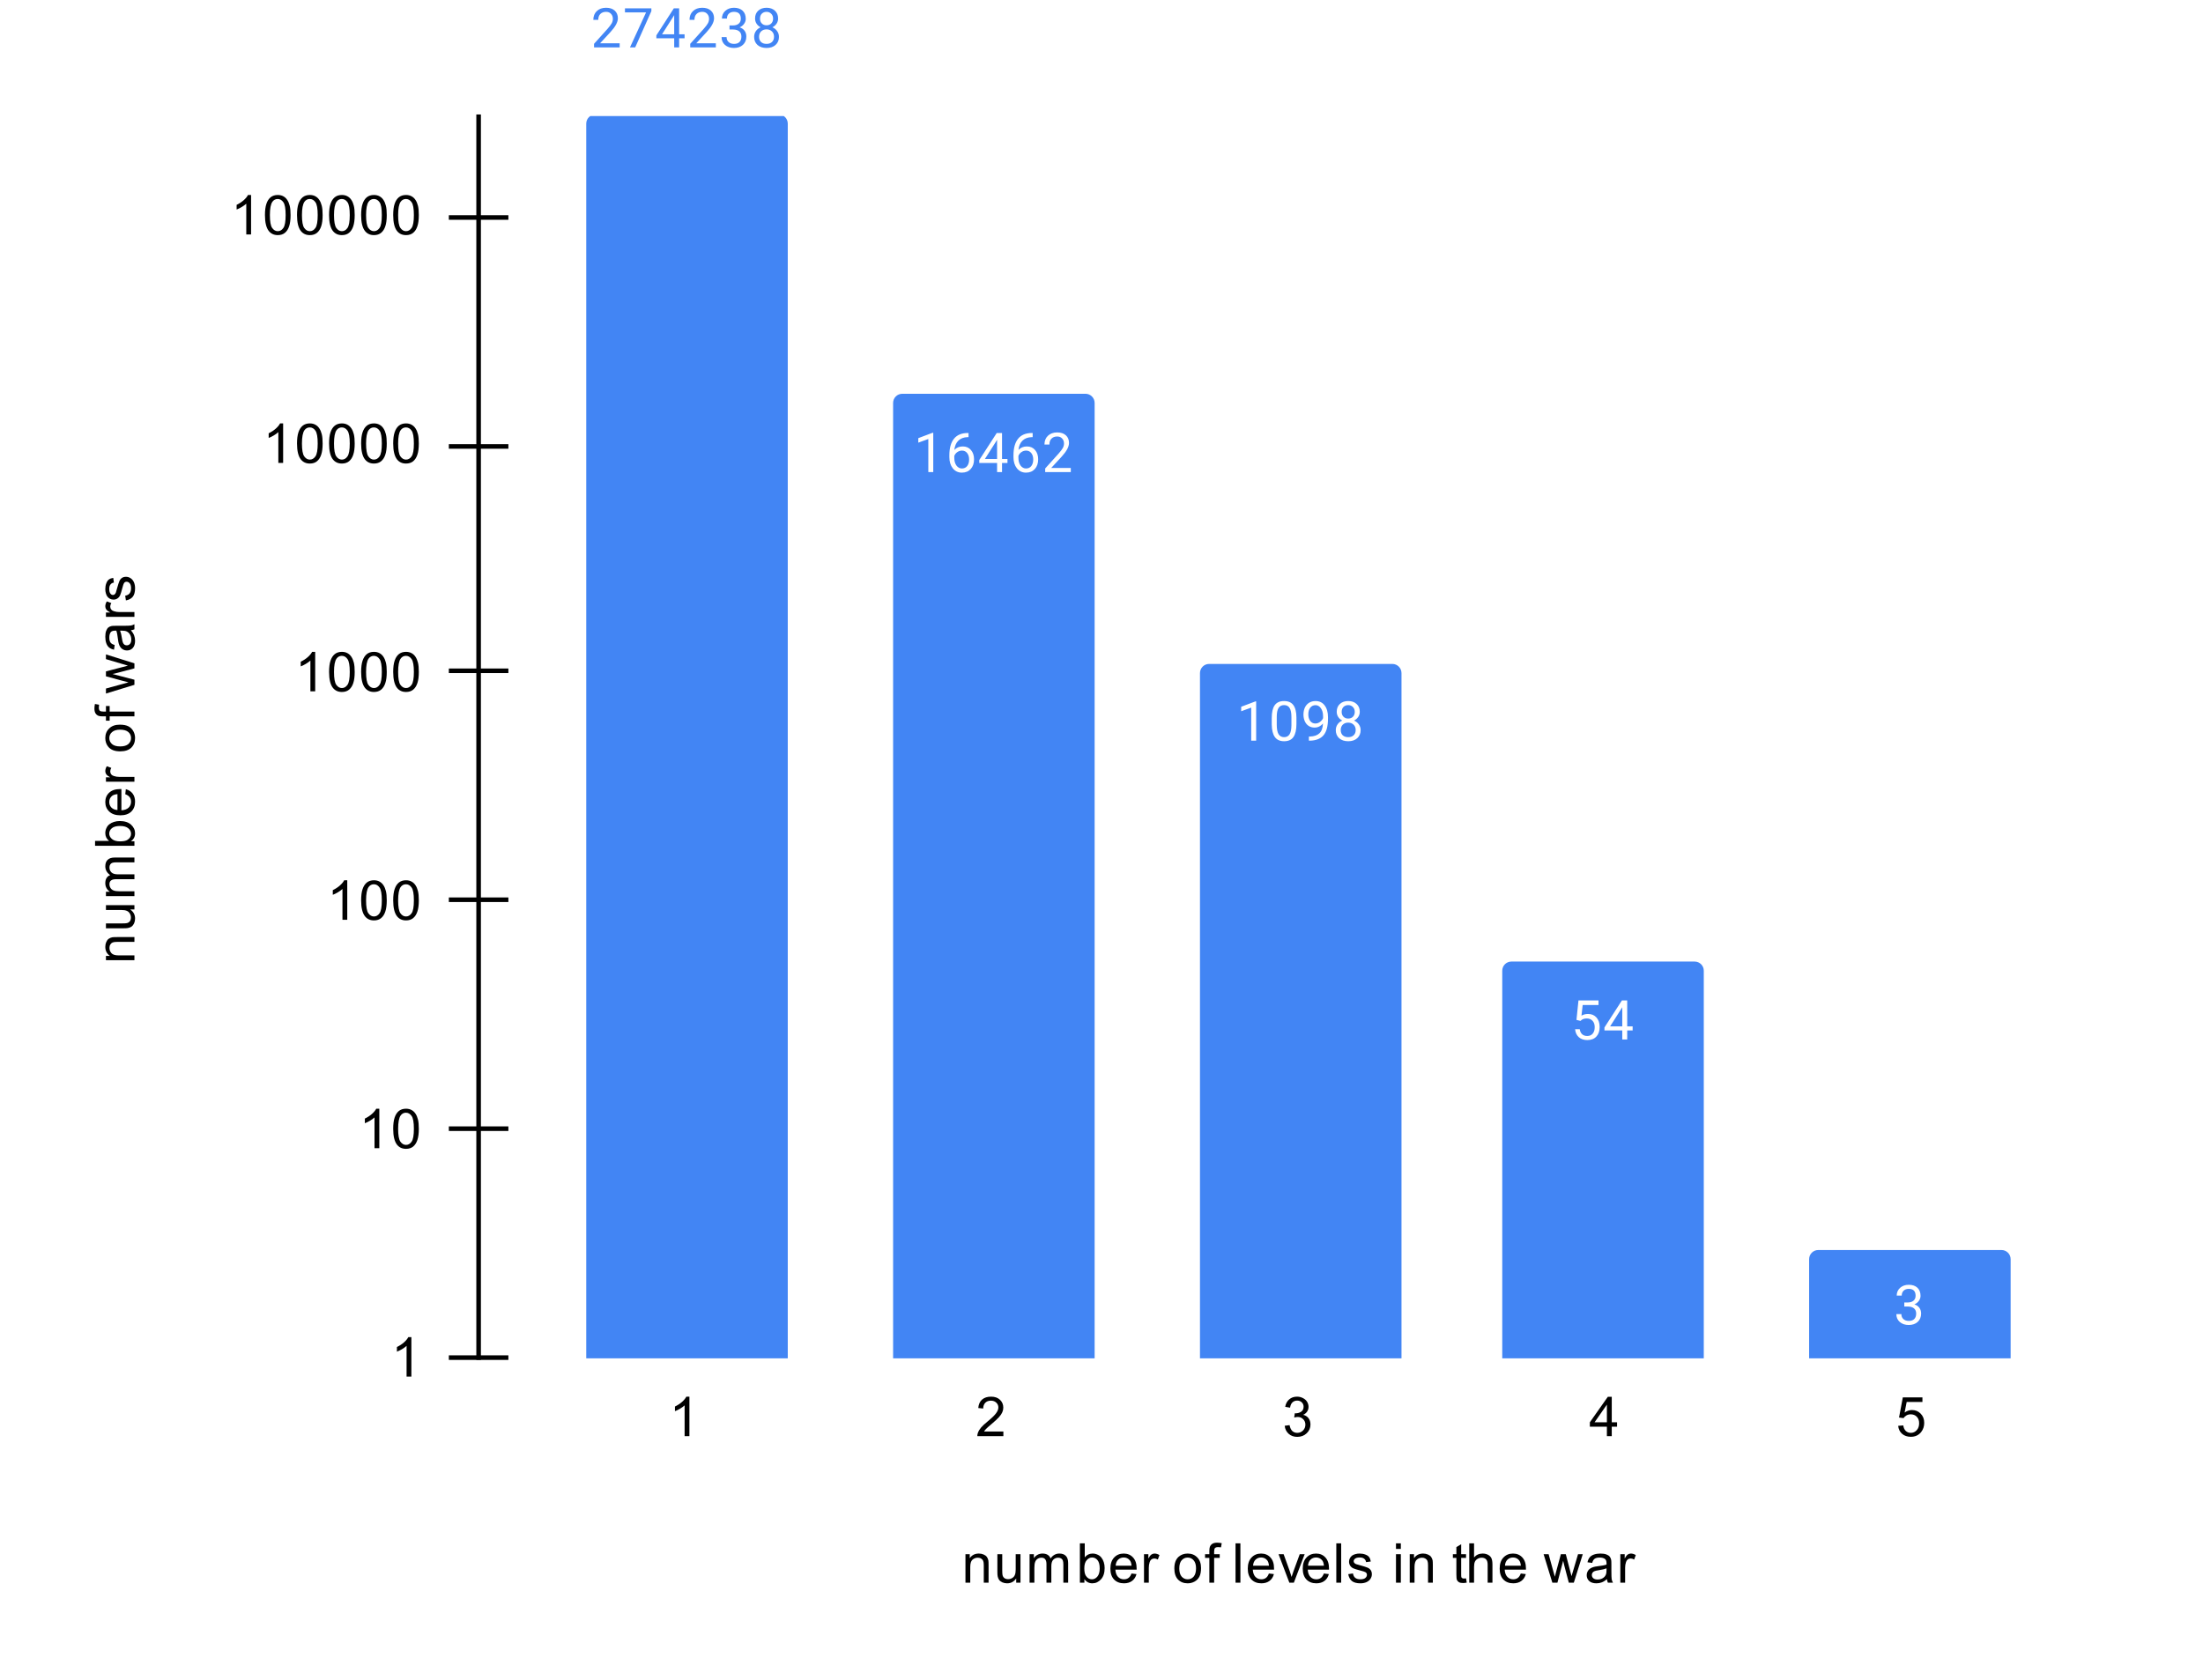 <svg version="1.1" viewBox="0.0 0.0 481.0 367.0" fill="none" stroke="none" stroke-linecap="square" stroke-miterlimit="10" width="481" height="367" xmlns:xlink="http://www.w3.org/1999/xlink" xmlns="http://www.w3.org/2000/svg"><path fill="#ffffff" d="M0 0L481.0 0L481.0 367.0L0 367.0L0 0Z" fill-rule="nonzero"/><path stroke="#000000" stroke-width="1.0" stroke-linecap="butt" stroke-opacity="0.0" d="M104.5 261.5L462.5 261.5" fill-rule="nonzero"/><path stroke="#000000" stroke-width="1.0" stroke-linecap="butt" stroke-opacity="0.0" d="M104.5 211.5L462.5 211.5" fill-rule="nonzero"/><path stroke="#000000" stroke-width="1.0" stroke-linecap="butt" stroke-opacity="0.0" d="M104.5 162.5L462.5 162.5" fill-rule="nonzero"/><path stroke="#000000" stroke-width="1.0" stroke-linecap="butt" stroke-opacity="0.0" d="M104.5 112.5L462.5 112.5" fill-rule="nonzero"/><path stroke="#000000" stroke-width="1.0" stroke-linecap="butt" stroke-opacity="0.0" d="M104.5 62.5L462.5 62.5" fill-rule="nonzero"/><path stroke="#000000" stroke-width="1.0" stroke-linecap="butt" d="M104.5 296.5L104.5 25.5" fill-rule="nonzero"/><clipPath id="id_0"><path d="M104.35 25.35L462.65 25.35L462.65 296.65L104.35 296.65L104.35 25.35Z" clip-rule="nonzero"/></clipPath><path stroke="#000000" stroke-width="2.0" stroke-linecap="butt" stroke-opacity="0.0" clip-path="url(#id_0)" d="M172.0 297.0L128.0 297.0L128.0 27.0C128.0 25.895 128.895 25.0 130.0 25.0L170.0 25.0C171.105 25.0 172.0 25.895 172.0 27.0Z" fill-rule="nonzero"/><path fill="#4285f4" clip-path="url(#id_0)" d="M172.0 297.0L128.0 297.0L128.0 27.0C128.0 25.895 128.895 25.0 130.0 25.0L170.0 25.0C171.105 25.0 172.0 25.895 172.0 27.0Z" fill-rule="nonzero"/><path stroke="#000000" stroke-width="2.0" stroke-linecap="butt" stroke-opacity="0.0" clip-path="url(#id_0)" d="M239.0 297.0L195.0 297.0L195.0 88.0C195.0 86.895 195.895 86.0 197.0 86.0L237.0 86.0C238.105 86.0 239.0 86.895 239.0 88.0Z" fill-rule="nonzero"/><path fill="#4285f4" clip-path="url(#id_0)" d="M239.0 297.0L195.0 297.0L195.0 88.0C195.0 86.895 195.895 86.0 197.0 86.0L237.0 86.0C238.105 86.0 239.0 86.895 239.0 88.0Z" fill-rule="nonzero"/><path stroke="#000000" stroke-width="2.0" stroke-linecap="butt" stroke-opacity="0.0" clip-path="url(#id_0)" d="M306.0 297.0L262.0 297.0L262.0 147.0C262.0 145.895 262.895 145.0 264.0 145.0L304.0 145.0C305.105 145.0 306.0 145.895 306.0 147.0Z" fill-rule="nonzero"/><path fill="#4285f4" clip-path="url(#id_0)" d="M306.0 297.0L262.0 297.0L262.0 147.0C262.0 145.895 262.895 145.0 264.0 145.0L304.0 145.0C305.105 145.0 306.0 145.895 306.0 147.0Z" fill-rule="nonzero"/><path stroke="#000000" stroke-width="2.0" stroke-linecap="butt" stroke-opacity="0.0" clip-path="url(#id_0)" d="M372.0 297.0L328.0 297.0L328.0 212.0C328.0 210.895 328.895 210.0 330.0 210.0L370.0 210.0C371.105 210.0 372.0 210.895 372.0 212.0Z" fill-rule="nonzero"/><path fill="#4285f4" clip-path="url(#id_0)" d="M372.0 297.0L328.0 297.0L328.0 212.0C328.0 210.895 328.895 210.0 330.0 210.0L370.0 210.0C371.105 210.0 372.0 210.895 372.0 212.0Z" fill-rule="nonzero"/><path stroke="#000000" stroke-width="2.0" stroke-linecap="butt" stroke-opacity="0.0" clip-path="url(#id_0)" d="M439.0 297.0L395.0 297.0L395.0 275.0C395.0 273.895 395.895 273.0 397.0 273.0L437.0 273.0C438.105 273.0 439.0 273.895 439.0 275.0Z" fill-rule="nonzero"/><path fill="#4285f4" clip-path="url(#id_0)" d="M439.0 297.0L395.0 297.0L395.0 275.0C395.0 273.895 395.895 273.0 397.0 273.0L437.0 273.0C438.105 273.0 439.0 273.895 439.0 275.0Z" fill-rule="nonzero"/><path stroke="#000000" stroke-width="1.0" stroke-linecap="butt" d="M98.5 296.5L110.5 296.5" fill-rule="nonzero"/><path stroke="#000000" stroke-width="1.0" stroke-linecap="butt" d="M98.5 246.5L110.5 246.5" fill-rule="nonzero"/><path stroke="#000000" stroke-width="1.0" stroke-linecap="butt" d="M98.5 196.5L110.5 196.5" fill-rule="nonzero"/><path stroke="#000000" stroke-width="1.0" stroke-linecap="butt" d="M98.5 146.5L110.5 146.5" fill-rule="nonzero"/><path stroke="#000000" stroke-width="1.0" stroke-linecap="butt" d="M98.5 97.5L110.5 97.5" fill-rule="nonzero"/><path stroke="#000000" stroke-width="1.0" stroke-linecap="butt" d="M98.5 47.5L110.5 47.5" fill-rule="nonzero"/><path stroke="#ffffff" stroke-width="3.0" stroke-linejoin="round" stroke-linecap="round" d="M135.297 10.35L129.703 10.35L129.703 9.569L132.656 6.287Q133.312 5.537 133.562 5.084Q133.812 4.616 133.812 4.116Q133.812 3.444 133.406 3.022Q133.016 2.584 132.328 2.584Q131.531 2.584 131.078 3.053Q130.625 3.506 130.625 4.334L129.547 4.334Q129.547 3.147 130.297 2.428Q131.062 1.694 132.328 1.694Q133.531 1.694 134.219 2.319Q134.906 2.944 134.906 3.991Q134.906 5.241 133.297 6.991L131.016 9.459L135.297 9.459L135.297 10.35ZM142.219 2.428L138.688 10.35L137.547 10.35L141.062 2.709L136.453 2.709L136.453 1.819L142.219 1.819L142.219 2.428ZM148.281 7.491L149.469 7.491L149.469 8.366L148.281 8.366L148.281 10.35L147.203 10.35L147.203 8.366L143.312 8.366L143.312 7.725L147.125 1.819L148.281 1.819L148.281 7.491ZM144.547 7.491L147.203 7.491L147.203 3.303L147.062 3.538L144.547 7.491ZM156.297 10.35L150.703 10.35L150.703 9.569L153.656 6.287Q154.312 5.537 154.562 5.084Q154.812 4.616 154.812 4.116Q154.812 3.444 154.406 3.022Q154.016 2.584 153.328 2.584Q152.531 2.584 152.078 3.053Q151.625 3.506 151.625 4.334L150.547 4.334Q150.547 3.147 151.297 2.428Q152.062 1.694 153.328 1.694Q154.531 1.694 155.219 2.319Q155.906 2.944 155.906 3.991Q155.906 5.241 154.297 6.991L152.016 9.459L156.297 9.459L156.297 10.35ZM159.281 5.553L160.094 5.553Q160.875 5.537 161.312 5.147Q161.75 4.756 161.75 4.084Q161.75 2.584 160.25 2.584Q159.547 2.584 159.125 2.991Q158.719 3.397 158.719 4.053L157.625 4.053Q157.625 3.038 158.359 2.366Q159.109 1.694 160.25 1.694Q161.453 1.694 162.141 2.334Q162.828 2.975 162.828 4.116Q162.828 4.678 162.469 5.194Q162.109 5.709 161.484 5.975Q162.188 6.194 162.562 6.709Q162.953 7.225 162.953 7.975Q162.953 9.116 162.203 9.803Q161.453 10.475 160.25 10.475Q159.062 10.475 158.297 9.819Q157.547 9.162 157.547 8.1L158.641 8.1Q158.641 8.772 159.078 9.178Q159.516 9.584 160.266 9.584Q161.047 9.584 161.453 9.178Q161.875 8.756 161.875 7.991Q161.875 7.256 161.422 6.866Q160.969 6.459 160.094 6.444L159.281 6.444L159.281 5.553ZM169.891 4.037Q169.891 4.678 169.547 5.178Q169.203 5.678 168.641 5.959Q169.297 6.241 169.688 6.803Q170.078 7.35 170.078 8.053Q170.078 9.147 169.328 9.819Q168.594 10.475 167.375 10.475Q166.141 10.475 165.391 9.819Q164.656 9.147 164.656 8.053Q164.656 7.35 165.031 6.803Q165.406 6.241 166.078 5.959Q165.516 5.678 165.188 5.178Q164.859 4.678 164.859 4.037Q164.859 2.959 165.547 2.334Q166.234 1.694 167.375 1.694Q168.5 1.694 169.188 2.334Q169.891 2.959 169.891 4.037ZM169.0 8.022Q169.0 7.303 168.547 6.866Q168.094 6.412 167.359 6.412Q166.625 6.412 166.172 6.866Q165.734 7.303 165.734 8.037Q165.734 8.756 166.172 9.178Q166.609 9.584 167.375 9.584Q168.125 9.584 168.562 9.162Q169.0 8.741 169.0 8.022ZM167.375 2.584Q166.734 2.584 166.328 2.991Q165.938 3.381 165.938 4.069Q165.938 4.709 166.328 5.116Q166.719 5.522 167.359 5.522Q168.016 5.522 168.406 5.116Q168.797 4.709 168.797 4.069Q168.797 3.413 168.391 3.006Q167.984 2.584 167.375 2.584Z" fill-rule="nonzero"/><path fill="#4285f4" d="M135.297 10.35L129.703 10.35L129.703 9.569L132.656 6.288Q133.312 5.538 133.562 5.084Q133.812 4.616 133.812 4.116Q133.812 3.444 133.406 3.022Q133.016 2.584 132.328 2.584Q131.531 2.584 131.078 3.053Q130.625 3.506 130.625 4.334L129.547 4.334Q129.547 3.147 130.297 2.428Q131.062 1.694 132.328 1.694Q133.531 1.694 134.219 2.319Q134.906 2.944 134.906 3.991Q134.906 5.241 133.297 6.991L131.016 9.459L135.297 9.459L135.297 10.35ZM142.219 2.428L138.688 10.35L137.547 10.35L141.062 2.709L136.453 2.709L136.453 1.819L142.219 1.819L142.219 2.428ZM148.281 7.491L149.469 7.491L149.469 8.366L148.281 8.366L148.281 10.35L147.203 10.35L147.203 8.366L143.312 8.366L143.312 7.725L147.125 1.819L148.281 1.819L148.281 7.491ZM144.547 7.491L147.203 7.491L147.203 3.303L147.062 3.538L144.547 7.491ZM156.297 10.35L150.703 10.35L150.703 9.569L153.656 6.288Q154.312 5.538 154.562 5.084Q154.812 4.616 154.812 4.116Q154.812 3.444 154.406 3.022Q154.016 2.584 153.328 2.584Q152.531 2.584 152.078 3.053Q151.625 3.506 151.625 4.334L150.547 4.334Q150.547 3.147 151.297 2.428Q152.062 1.694 153.328 1.694Q154.531 1.694 155.219 2.319Q155.906 2.944 155.906 3.991Q155.906 5.241 154.297 6.991L152.016 9.459L156.297 9.459L156.297 10.35ZM159.281 5.553L160.094 5.553Q160.875 5.538 161.312 5.147Q161.75 4.756 161.75 4.084Q161.75 2.584 160.25 2.584Q159.547 2.584 159.125 2.991Q158.719 3.397 158.719 4.053L157.625 4.053Q157.625 3.038 158.359 2.366Q159.109 1.694 160.25 1.694Q161.453 1.694 162.141 2.334Q162.828 2.975 162.828 4.116Q162.828 4.678 162.469 5.194Q162.109 5.709 161.484 5.975Q162.188 6.194 162.562 6.709Q162.953 7.225 162.953 7.975Q162.953 9.116 162.203 9.803Q161.453 10.475 160.25 10.475Q159.062 10.475 158.297 9.819Q157.547 9.162 157.547 8.1L158.641 8.1Q158.641 8.772 159.078 9.178Q159.516 9.584 160.266 9.584Q161.047 9.584 161.453 9.178Q161.875 8.756 161.875 7.991Q161.875 7.256 161.422 6.866Q160.969 6.459 160.094 6.444L159.281 6.444L159.281 5.553ZM169.891 4.038Q169.891 4.678 169.547 5.178Q169.203 5.678 168.641 5.959Q169.297 6.241 169.688 6.803Q170.078 7.35 170.078 8.053Q170.078 9.147 169.328 9.819Q168.594 10.475 167.375 10.475Q166.141 10.475 165.391 9.819Q164.656 9.147 164.656 8.053Q164.656 7.35 165.031 6.803Q165.406 6.241 166.078 5.959Q165.516 5.678 165.188 5.178Q164.859 4.678 164.859 4.038Q164.859 2.959 165.547 2.334Q166.234 1.694 167.375 1.694Q168.5 1.694 169.188 2.334Q169.891 2.959 169.891 4.038ZM169.0 8.022Q169.0 7.303 168.547 6.866Q168.094 6.413 167.359 6.413Q166.625 6.413 166.172 6.866Q165.734 7.303 165.734 8.037Q165.734 8.756 166.172 9.178Q166.609 9.584 167.375 9.584Q168.125 9.584 168.562 9.162Q169.0 8.741 169.0 8.022ZM167.375 2.584Q166.734 2.584 166.328 2.991Q165.938 3.381 165.938 4.069Q165.938 4.709 166.328 5.116Q166.719 5.522 167.359 5.522Q168.016 5.522 168.406 5.116Q168.797 4.709 168.797 4.069Q168.797 3.413 168.391 3.006Q167.984 2.584 167.375 2.584Z" fill-rule="nonzero"/><path stroke="#4285f4" stroke-width="3.0" stroke-linejoin="round" stroke-linecap="round" d="M203.766 103.096L202.688 103.096L202.688 95.877L200.5 96.674L200.5 95.69L203.609 94.518L203.766 94.518L203.766 103.096ZM211.469 94.565L211.469 95.471L211.266 95.471Q210.0 95.502 209.25 96.237Q208.5 96.955 208.375 98.268Q209.062 97.502 210.219 97.502Q211.328 97.502 212.0 98.284Q212.672 99.065 212.672 100.315Q212.672 101.627 211.953 102.424Q211.234 103.221 210.016 103.221Q208.797 103.221 208.031 102.284Q207.281 101.33 207.281 99.846L207.281 99.44Q207.281 97.08 208.281 95.83Q209.281 94.58 211.266 94.565L211.469 94.565ZM210.047 98.409Q209.484 98.409 209.016 98.737Q208.547 99.065 208.359 99.58L208.359 99.971Q208.359 101.034 208.828 101.674Q209.312 102.315 210.016 102.315Q210.75 102.315 211.172 101.784Q211.594 101.237 211.594 100.362Q211.594 99.487 211.172 98.955Q210.75 98.409 210.047 98.409ZM218.781 100.237L219.969 100.237L219.969 101.112L218.781 101.112L218.781 103.096L217.703 103.096L217.703 101.112L213.812 101.112L213.812 100.471L217.625 94.565L218.781 94.565L218.781 100.237ZM215.047 100.237L217.703 100.237L217.703 96.049L217.562 96.284L215.047 100.237ZM225.469 94.565L225.469 95.471L225.266 95.471Q224.0 95.502 223.25 96.237Q222.5 96.955 222.375 98.268Q223.062 97.502 224.219 97.502Q225.328 97.502 226.0 98.284Q226.672 99.065 226.672 100.315Q226.672 101.627 225.953 102.424Q225.234 103.221 224.016 103.221Q222.797 103.221 222.031 102.284Q221.281 101.33 221.281 99.846L221.281 99.44Q221.281 97.08 222.281 95.83Q223.281 94.58 225.266 94.565L225.469 94.565ZM224.047 98.409Q223.484 98.409 223.016 98.737Q222.547 99.065 222.359 99.58L222.359 99.971Q222.359 101.034 222.828 101.674Q223.312 102.315 224.016 102.315Q224.75 102.315 225.172 101.784Q225.594 101.237 225.594 100.362Q225.594 99.487 225.172 98.955Q224.75 98.409 224.047 98.409ZM233.797 103.096L228.203 103.096L228.203 102.315L231.156 99.034Q231.812 98.284 232.062 97.83Q232.312 97.362 232.312 96.862Q232.312 96.19 231.906 95.768Q231.516 95.33 230.828 95.33Q230.031 95.33 229.578 95.799Q229.125 96.252 229.125 97.08L228.047 97.08Q228.047 95.893 228.797 95.174Q229.562 94.44 230.828 94.44Q232.031 94.44 232.719 95.065Q233.406 95.69 233.406 96.737Q233.406 97.987 231.797 99.737L229.516 102.205L233.797 102.205L233.797 103.096Z" fill-rule="nonzero"/><path fill="#ffffff" d="M203.766 103.096L202.688 103.096L202.688 95.877L200.5 96.674L200.5 95.69L203.609 94.518L203.766 94.518L203.766 103.096ZM211.469 94.565L211.469 95.471L211.266 95.471Q210.0 95.502 209.25 96.237Q208.5 96.955 208.375 98.268Q209.062 97.502 210.219 97.502Q211.328 97.502 212.0 98.284Q212.672 99.065 212.672 100.315Q212.672 101.627 211.953 102.424Q211.234 103.221 210.016 103.221Q208.797 103.221 208.031 102.284Q207.281 101.33 207.281 99.846L207.281 99.44Q207.281 97.08 208.281 95.83Q209.281 94.58 211.266 94.565L211.469 94.565ZM210.047 98.409Q209.484 98.409 209.016 98.737Q208.547 99.065 208.359 99.58L208.359 99.971Q208.359 101.034 208.828 101.674Q209.312 102.315 210.016 102.315Q210.75 102.315 211.172 101.784Q211.594 101.237 211.594 100.362Q211.594 99.487 211.172 98.955Q210.75 98.409 210.047 98.409ZM218.781 100.237L219.969 100.237L219.969 101.112L218.781 101.112L218.781 103.096L217.703 103.096L217.703 101.112L213.812 101.112L213.812 100.471L217.625 94.565L218.781 94.565L218.781 100.237ZM215.047 100.237L217.703 100.237L217.703 96.049L217.562 96.284L215.047 100.237ZM225.469 94.565L225.469 95.471L225.266 95.471Q224.0 95.502 223.25 96.237Q222.5 96.955 222.375 98.268Q223.062 97.502 224.219 97.502Q225.328 97.502 226.0 98.284Q226.672 99.065 226.672 100.315Q226.672 101.627 225.953 102.424Q225.234 103.221 224.016 103.221Q222.797 103.221 222.031 102.284Q221.281 101.33 221.281 99.846L221.281 99.44Q221.281 97.08 222.281 95.83Q223.281 94.58 225.266 94.565L225.469 94.565ZM224.047 98.409Q223.484 98.409 223.016 98.737Q222.547 99.065 222.359 99.58L222.359 99.971Q222.359 101.034 222.828 101.674Q223.312 102.315 224.016 102.315Q224.75 102.315 225.172 101.784Q225.594 101.237 225.594 100.362Q225.594 99.487 225.172 98.955Q224.75 98.409 224.047 98.409ZM233.797 103.096L228.203 103.096L228.203 102.315L231.156 99.034Q231.812 98.284 232.062 97.83Q232.312 97.362 232.312 96.862Q232.312 96.19 231.906 95.768Q231.516 95.33 230.828 95.33Q230.031 95.33 229.578 95.799Q229.125 96.252 229.125 97.08L228.047 97.08Q228.047 95.893 228.797 95.174Q229.562 94.44 230.828 94.44Q232.031 94.44 232.719 95.065Q233.406 95.69 233.406 96.737Q233.406 97.987 231.797 99.737L229.516 102.205L233.797 102.205L233.797 103.096Z" fill-rule="nonzero"/><path stroke="#4285f4" stroke-width="3.0" stroke-linejoin="round" stroke-linecap="round" d="M274.266 161.759L273.188 161.759L273.188 154.54L271.0 155.337L271.0 154.353L274.109 153.181L274.266 153.181L274.266 161.759ZM283.062 158.118Q283.062 160.025 282.406 160.962Q281.766 161.884 280.375 161.884Q279.016 161.884 278.359 160.978Q277.703 160.071 277.672 158.259L277.672 156.821Q277.672 154.931 278.312 154.025Q278.969 153.103 280.359 153.103Q281.734 153.103 282.391 153.993Q283.047 154.868 283.062 156.712L283.062 158.118ZM281.969 156.634Q281.969 155.259 281.578 154.634Q281.203 153.993 280.359 153.993Q279.531 153.993 279.141 154.634Q278.766 155.259 278.766 156.556L278.766 158.29Q278.766 159.665 279.156 160.337Q279.562 160.993 280.375 160.993Q281.172 160.993 281.562 160.368Q281.953 159.743 281.969 158.415L281.969 156.634ZM288.859 158.009Q288.531 158.415 288.047 158.665Q287.578 158.9 287.016 158.9Q286.281 158.9 285.734 158.54Q285.188 158.181 284.891 157.525Q284.594 156.853 284.594 156.056Q284.594 155.212 284.906 154.525Q285.234 153.837 285.828 153.478Q286.438 153.103 287.234 153.103Q288.5 153.103 289.219 154.056Q289.953 155.009 289.953 156.634L289.953 156.946Q289.953 159.446 288.969 160.587Q287.984 161.728 286.0 161.759L285.781 161.759L285.781 160.853L286.016 160.853Q287.359 160.821 288.078 160.15Q288.797 159.478 288.859 158.009ZM287.188 158.009Q287.734 158.009 288.188 157.681Q288.656 157.337 288.875 156.853L288.875 156.415Q288.875 155.353 288.406 154.681Q287.938 154.009 287.234 154.009Q286.516 154.009 286.078 154.556Q285.656 155.103 285.656 156.009Q285.656 156.884 286.062 157.446Q286.484 158.009 287.188 158.009ZM296.891 155.446Q296.891 156.087 296.547 156.587Q296.203 157.087 295.641 157.368Q296.297 157.65 296.688 158.212Q297.078 158.759 297.078 159.462Q297.078 160.556 296.328 161.228Q295.594 161.884 294.375 161.884Q293.141 161.884 292.391 161.228Q291.656 160.556 291.656 159.462Q291.656 158.759 292.031 158.212Q292.406 157.65 293.078 157.368Q292.516 157.087 292.188 156.587Q291.859 156.087 291.859 155.446Q291.859 154.368 292.547 153.743Q293.234 153.103 294.375 153.103Q295.5 153.103 296.188 153.743Q296.891 154.368 296.891 155.446ZM296.0 159.431Q296.0 158.712 295.547 158.275Q295.094 157.821 294.359 157.821Q293.625 157.821 293.172 158.275Q292.734 158.712 292.734 159.446Q292.734 160.165 293.172 160.587Q293.609 160.993 294.375 160.993Q295.125 160.993 295.562 160.571Q296.0 160.15 296.0 159.431ZM294.375 153.993Q293.734 153.993 293.328 154.4Q292.938 154.79 292.938 155.478Q292.938 156.118 293.328 156.525Q293.719 156.931 294.359 156.931Q295.016 156.931 295.406 156.525Q295.797 156.118 295.797 155.478Q295.797 154.821 295.391 154.415Q294.984 153.993 294.375 153.993Z" fill-rule="nonzero"/><path fill="#ffffff" d="M274.266 161.759L273.188 161.759L273.188 154.54L271.0 155.337L271.0 154.353L274.109 153.181L274.266 153.181L274.266 161.759ZM283.062 158.118Q283.062 160.025 282.406 160.962Q281.766 161.884 280.375 161.884Q279.016 161.884 278.359 160.978Q277.703 160.071 277.672 158.259L277.672 156.821Q277.672 154.931 278.312 154.025Q278.969 153.103 280.359 153.103Q281.734 153.103 282.391 153.993Q283.047 154.868 283.062 156.712L283.062 158.118ZM281.969 156.634Q281.969 155.259 281.578 154.634Q281.203 153.993 280.359 153.993Q279.531 153.993 279.141 154.634Q278.766 155.259 278.766 156.556L278.766 158.29Q278.766 159.665 279.156 160.337Q279.562 160.993 280.375 160.993Q281.172 160.993 281.562 160.368Q281.953 159.743 281.969 158.415L281.969 156.634ZM288.859 158.009Q288.531 158.415 288.047 158.665Q287.578 158.9 287.016 158.9Q286.281 158.9 285.734 158.54Q285.188 158.181 284.891 157.525Q284.594 156.853 284.594 156.056Q284.594 155.212 284.906 154.525Q285.234 153.837 285.828 153.478Q286.438 153.103 287.234 153.103Q288.5 153.103 289.219 154.056Q289.953 155.009 289.953 156.634L289.953 156.946Q289.953 159.446 288.969 160.587Q287.984 161.728 286.0 161.759L285.781 161.759L285.781 160.853L286.016 160.853Q287.359 160.821 288.078 160.15Q288.797 159.478 288.859 158.009ZM287.188 158.009Q287.734 158.009 288.188 157.681Q288.656 157.337 288.875 156.853L288.875 156.415Q288.875 155.353 288.406 154.681Q287.938 154.009 287.234 154.009Q286.516 154.009 286.078 154.556Q285.656 155.103 285.656 156.009Q285.656 156.884 286.062 157.446Q286.484 158.009 287.188 158.009ZM296.891 155.446Q296.891 156.087 296.547 156.587Q296.203 157.087 295.641 157.368Q296.297 157.65 296.688 158.212Q297.078 158.759 297.078 159.462Q297.078 160.556 296.328 161.228Q295.594 161.884 294.375 161.884Q293.141 161.884 292.391 161.228Q291.656 160.556 291.656 159.462Q291.656 158.759 292.031 158.212Q292.406 157.65 293.078 157.368Q292.516 157.087 292.188 156.587Q291.859 156.087 291.859 155.446Q291.859 154.368 292.547 153.743Q293.234 153.103 294.375 153.103Q295.5 153.103 296.188 153.743Q296.891 154.368 296.891 155.446ZM296.0 159.431Q296.0 158.712 295.547 158.275Q295.094 157.821 294.359 157.821Q293.625 157.821 293.172 158.275Q292.734 158.712 292.734 159.446Q292.734 160.165 293.172 160.587Q293.609 160.993 294.375 160.993Q295.125 160.993 295.562 160.571Q296.0 160.15 296.0 159.431ZM294.375 153.993Q293.734 153.993 293.328 154.4Q292.938 154.79 292.938 155.478Q292.938 156.118 293.328 156.525Q293.719 156.931 294.359 156.931Q295.016 156.931 295.406 156.525Q295.797 156.118 295.797 155.478Q295.797 154.821 295.391 154.415Q294.984 153.993 294.375 153.993Z" fill-rule="nonzero"/><path stroke="#4285f4" stroke-width="3.0" stroke-linejoin="round" stroke-linecap="round" d="M344.203 222.742L344.641 218.492L349.016 218.492L349.016 219.492L345.562 219.492L345.297 221.82Q345.938 221.445 346.734 221.445Q347.891 221.445 348.578 222.227Q349.266 222.992 349.266 224.305Q349.266 225.617 348.547 226.383Q347.844 227.148 346.562 227.148Q345.438 227.148 344.719 226.523Q344.0 225.883 343.906 224.773L344.922 224.773Q345.031 225.508 345.453 225.883Q345.875 226.258 346.562 226.258Q347.312 226.258 347.75 225.742Q348.188 225.227 348.188 224.32Q348.188 223.461 347.719 222.945Q347.25 222.43 346.469 222.43Q345.766 222.43 345.359 222.727L345.078 222.961L344.203 222.742ZM355.281 224.164L356.469 224.164L356.469 225.039L355.281 225.039L355.281 227.023L354.203 227.023L354.203 225.039L350.312 225.039L350.312 224.398L354.125 218.492L355.281 218.492L355.281 224.164ZM351.547 224.164L354.203 224.164L354.203 219.977L354.062 220.211L351.547 224.164Z" fill-rule="nonzero"/><path fill="#ffffff" d="M344.203 222.742L344.641 218.492L349.016 218.492L349.016 219.492L345.562 219.492L345.297 221.82Q345.938 221.445 346.734 221.445Q347.891 221.445 348.578 222.227Q349.266 222.992 349.266 224.305Q349.266 225.617 348.547 226.383Q347.844 227.148 346.562 227.148Q345.438 227.148 344.719 226.523Q344.0 225.883 343.906 224.773L344.922 224.773Q345.031 225.508 345.453 225.883Q345.875 226.258 346.562 226.258Q347.312 226.258 347.75 225.742Q348.188 225.227 348.188 224.32Q348.188 223.461 347.719 222.945Q347.25 222.43 346.469 222.43Q345.766 222.43 345.359 222.727L345.078 222.961L344.203 222.742ZM355.281 224.164L356.469 224.164L356.469 225.039L355.281 225.039L355.281 227.023L354.203 227.023L354.203 225.039L350.312 225.039L350.312 224.398L354.125 218.492L355.281 218.492L355.281 224.164ZM351.547 224.164L354.203 224.164L354.203 219.977L354.062 220.211L351.547 224.164Z" fill-rule="nonzero"/><path stroke="#4285f4" stroke-width="3.0" stroke-linejoin="round" stroke-linecap="round" d="M415.781 284.452L416.594 284.452Q417.375 284.436 417.812 284.045Q418.25 283.655 418.25 282.983Q418.25 281.483 416.75 281.483Q416.047 281.483 415.625 281.889Q415.219 282.295 415.219 282.952L414.125 282.952Q414.125 281.936 414.859 281.264Q415.609 280.592 416.75 280.592Q417.953 280.592 418.641 281.233Q419.328 281.874 419.328 283.014Q419.328 283.577 418.969 284.092Q418.609 284.608 417.984 284.874Q418.688 285.092 419.062 285.608Q419.453 286.124 419.453 286.874Q419.453 288.014 418.703 288.702Q417.953 289.374 416.75 289.374Q415.562 289.374 414.797 288.717Q414.047 288.061 414.047 286.999L415.141 286.999Q415.141 287.67 415.578 288.077Q416.016 288.483 416.766 288.483Q417.547 288.483 417.953 288.077Q418.375 287.655 418.375 286.889Q418.375 286.155 417.922 285.764Q417.469 285.358 416.594 285.342L415.781 285.342L415.781 284.452Z" fill-rule="nonzero"/><path fill="#ffffff" d="M415.781 284.452L416.594 284.452Q417.375 284.436 417.812 284.045Q418.25 283.655 418.25 282.983Q418.25 281.483 416.75 281.483Q416.047 281.483 415.625 281.889Q415.219 282.295 415.219 282.952L414.125 282.952Q414.125 281.936 414.859 281.264Q415.609 280.592 416.75 280.592Q417.953 280.592 418.641 281.233Q419.328 281.874 419.328 283.014Q419.328 283.577 418.969 284.092Q418.609 284.608 417.984 284.874Q418.688 285.092 419.062 285.608Q419.453 286.124 419.453 286.874Q419.453 288.014 418.703 288.702Q417.953 289.374 416.75 289.374Q415.562 289.374 414.797 288.717Q414.047 288.061 414.047 286.999L415.141 286.999Q415.141 287.67 415.578 288.077Q416.016 288.483 416.766 288.483Q417.547 288.483 417.953 288.077Q418.375 287.655 418.375 286.889Q418.375 286.155 417.922 285.764Q417.469 285.358 416.594 285.342L415.781 285.342L415.781 284.452Z" fill-rule="nonzero"/><path fill="#000000" d="M210.797 345.65L210.797 339.431L211.734 339.431L211.734 340.306Q212.422 339.291 213.719 339.291Q214.281 339.291 214.75 339.494Q215.234 339.697 215.469 340.025Q215.703 340.353 215.797 340.791Q215.844 341.087 215.844 341.822L215.844 345.65L214.797 345.65L214.797 341.869Q214.797 341.212 214.672 340.9Q214.547 340.587 214.234 340.4Q213.922 340.197 213.5 340.197Q212.828 340.197 212.328 340.634Q211.844 341.056 211.844 342.244L211.844 345.65L210.797 345.65ZM221.875 345.65L221.875 344.728Q221.141 345.791 219.891 345.791Q219.344 345.791 218.859 345.587Q218.391 345.369 218.156 345.056Q217.922 344.728 217.828 344.259Q217.766 343.962 217.766 343.275L217.766 339.431L218.828 339.431L218.828 342.884Q218.828 343.697 218.891 343.994Q218.984 344.4 219.297 344.65Q219.625 344.884 220.109 344.884Q220.578 344.884 220.984 344.65Q221.406 344.4 221.578 343.978Q221.766 343.556 221.766 342.759L221.766 339.431L222.812 339.431L222.812 345.65L221.875 345.65ZM224.797 345.65L224.797 339.431L225.734 339.431L225.734 340.306Q226.031 339.837 226.516 339.572Q227.0 339.291 227.625 339.291Q228.312 339.291 228.75 339.572Q229.203 339.853 229.375 340.369Q230.125 339.291 231.297 339.291Q232.234 339.291 232.719 339.806Q233.219 340.306 233.219 341.384L233.219 345.65L232.172 345.65L232.172 341.728Q232.172 341.103 232.062 340.822Q231.969 340.541 231.703 340.369Q231.438 340.197 231.062 340.197Q230.406 340.197 229.969 340.634Q229.547 341.072 229.547 342.041L229.547 345.65L228.484 345.65L228.484 341.603Q228.484 340.9 228.219 340.556Q227.969 340.197 227.391 340.197Q226.938 340.197 226.562 340.431Q226.188 340.666 226.016 341.119Q225.844 341.572 225.844 342.416L225.844 345.65L224.797 345.65ZM236.766 345.65L235.781 345.65L235.781 337.056L236.844 337.056L236.844 340.119Q237.516 339.291 238.547 339.291Q239.125 339.291 239.625 339.525Q240.141 339.744 240.469 340.166Q240.812 340.587 241.0 341.181Q241.188 341.775 241.188 342.447Q241.188 344.041 240.391 344.916Q239.594 345.791 238.5 345.791Q237.391 345.791 236.766 344.869L236.766 345.65ZM236.75 342.494Q236.75 343.603 237.062 344.103Q237.562 344.916 238.406 344.916Q239.094 344.916 239.594 344.322Q240.109 343.728 240.109 342.525Q240.109 341.306 239.625 340.728Q239.141 340.15 238.453 340.15Q237.766 340.15 237.25 340.759Q236.75 341.353 236.75 342.494ZM247.047 343.65L248.141 343.775Q247.891 344.728 247.188 345.259Q246.484 345.791 245.406 345.791Q244.047 345.791 243.234 344.947Q242.438 344.103 242.438 342.587Q242.438 341.025 243.25 340.166Q244.062 339.291 245.344 339.291Q246.594 339.291 247.375 340.134Q248.172 340.978 248.172 342.525Q248.172 342.619 248.172 342.806L243.531 342.806Q243.594 343.837 244.109 344.384Q244.625 344.916 245.406 344.916Q245.984 344.916 246.391 344.619Q246.812 344.306 247.047 343.65ZM243.594 341.947L247.062 341.947Q247.0 341.15 246.672 340.759Q246.156 340.15 245.359 340.15Q244.625 340.15 244.125 340.634Q243.641 341.119 243.594 341.947ZM249.781 345.65L249.781 339.431L250.734 339.431L250.734 340.369Q251.094 339.712 251.391 339.509Q251.703 339.291 252.078 339.291Q252.609 339.291 253.156 339.619L252.797 340.603Q252.406 340.369 252.031 340.369Q251.672 340.369 251.391 340.587Q251.125 340.791 251.016 341.166Q250.828 341.728 250.828 342.384L250.828 345.65L249.781 345.65ZM256.406 342.541Q256.406 340.806 257.359 339.978Q258.156 339.291 259.312 339.291Q260.594 339.291 261.406 340.134Q262.234 340.962 262.234 342.447Q262.234 343.65 261.875 344.337Q261.516 345.025 260.812 345.416Q260.125 345.791 259.312 345.791Q258.016 345.791 257.203 344.962Q256.406 344.119 256.406 342.541ZM257.484 342.541Q257.484 343.728 258.0 344.322Q258.531 344.916 259.312 344.916Q260.109 344.916 260.625 344.322Q261.141 343.728 261.141 342.509Q261.141 341.353 260.609 340.759Q260.094 340.166 259.312 340.166Q258.531 340.166 258.0 340.759Q257.484 341.337 257.484 342.541ZM264.047 345.65L264.047 340.244L263.109 340.244L263.109 339.431L264.047 339.431L264.047 338.759Q264.047 338.134 264.156 337.837Q264.312 337.416 264.688 337.166Q265.078 336.916 265.766 336.916Q266.219 336.916 266.75 337.025L266.594 337.931Q266.266 337.884 265.969 337.884Q265.484 337.884 265.281 338.087Q265.094 338.291 265.094 338.853L265.094 339.431L266.312 339.431L266.312 340.244L265.094 340.244L265.094 345.65L264.047 345.65ZM269.766 345.65L269.766 337.056L270.828 337.056L270.828 345.65L269.766 345.65ZM277.047 343.65L278.141 343.775Q277.891 344.728 277.188 345.259Q276.484 345.791 275.406 345.791Q274.047 345.791 273.234 344.947Q272.438 344.103 272.438 342.587Q272.438 341.025 273.25 340.166Q274.062 339.291 275.344 339.291Q276.594 339.291 277.375 340.134Q278.172 340.978 278.172 342.525Q278.172 342.619 278.172 342.806L273.531 342.806Q273.594 343.837 274.109 344.384Q274.625 344.916 275.406 344.916Q275.984 344.916 276.391 344.619Q276.812 344.306 277.047 343.65ZM273.594 341.947L277.062 341.947Q277.0 341.15 276.672 340.759Q276.156 340.15 275.359 340.15Q274.625 340.15 274.125 340.634Q273.641 341.119 273.594 341.947ZM281.516 345.65L279.156 339.431L280.266 339.431L281.609 343.15Q281.812 343.759 282.0 344.4Q282.141 343.916 282.391 343.228L283.781 339.431L284.859 339.431L282.5 345.65L281.516 345.65ZM289.047 343.65L290.141 343.775Q289.891 344.728 289.188 345.259Q288.484 345.791 287.406 345.791Q286.047 345.791 285.234 344.947Q284.438 344.103 284.438 342.587Q284.438 341.025 285.25 340.166Q286.062 339.291 287.344 339.291Q288.594 339.291 289.375 340.134Q290.172 340.978 290.172 342.525Q290.172 342.619 290.172 342.806L285.531 342.806Q285.594 343.837 286.109 344.384Q286.625 344.916 287.406 344.916Q287.984 344.916 288.391 344.619Q288.812 344.306 289.047 343.65ZM285.594 341.947L289.062 341.947Q289.0 341.15 288.672 340.759Q288.156 340.15 287.359 340.15Q286.625 340.15 286.125 340.634Q285.641 341.119 285.594 341.947ZM291.766 345.65L291.766 337.056L292.828 337.056L292.828 345.65L291.766 345.65ZM294.375 343.791L295.406 343.634Q295.5 344.259 295.891 344.587Q296.297 344.916 297.031 344.916Q297.75 344.916 298.094 344.634Q298.453 344.337 298.453 343.931Q298.453 343.572 298.141 343.369Q297.922 343.228 297.062 343.009Q295.906 342.712 295.453 342.509Q295.016 342.291 294.781 341.916Q294.547 341.541 294.547 341.072Q294.547 340.666 294.734 340.306Q294.922 339.947 295.25 339.712Q295.5 339.541 295.922 339.416Q296.344 339.291 296.844 339.291Q297.562 339.291 298.109 339.509Q298.672 339.712 298.938 340.072Q299.203 340.431 299.297 341.025L298.266 341.166Q298.203 340.697 297.859 340.431Q297.531 340.15 296.906 340.15Q296.188 340.15 295.875 340.4Q295.562 340.634 295.562 340.962Q295.562 341.166 295.688 341.322Q295.828 341.494 296.094 341.603Q296.25 341.666 297.031 341.869Q298.156 342.181 298.594 342.369Q299.031 342.556 299.281 342.916Q299.531 343.275 299.531 343.822Q299.531 344.353 299.219 344.822Q298.922 345.275 298.344 345.541Q297.766 345.791 297.031 345.791Q295.812 345.791 295.172 345.291Q294.547 344.775 294.375 343.791ZM304.797 338.275L304.797 337.056L305.859 337.056L305.859 338.275L304.797 338.275ZM304.797 345.65L304.797 339.431L305.859 339.431L305.859 345.65L304.797 345.65ZM307.797 345.65L307.797 339.431L308.734 339.431L308.734 340.306Q309.422 339.291 310.719 339.291Q311.281 339.291 311.75 339.494Q312.234 339.697 312.469 340.025Q312.703 340.353 312.797 340.791Q312.844 341.087 312.844 341.822L312.844 345.65L311.797 345.65L311.797 341.869Q311.797 341.212 311.672 340.9Q311.547 340.587 311.234 340.4Q310.922 340.197 310.5 340.197Q309.828 340.197 309.328 340.634Q308.844 341.056 308.844 342.244L308.844 345.65L307.797 345.65ZM320.094 344.712L320.25 345.634Q319.797 345.728 319.453 345.728Q318.875 345.728 318.562 345.556Q318.25 345.369 318.109 345.072Q317.984 344.775 317.984 343.822L317.984 340.244L317.219 340.244L317.219 339.431L317.984 339.431L317.984 337.884L319.031 337.259L319.031 339.431L320.094 339.431L320.094 340.244L319.031 340.244L319.031 343.884Q319.031 344.337 319.078 344.462Q319.141 344.587 319.266 344.666Q319.391 344.744 319.625 344.744Q319.812 344.744 320.094 344.712ZM320.797 345.65L320.797 337.056L321.844 337.056L321.844 340.134Q322.578 339.291 323.703 339.291Q324.406 339.291 324.906 339.572Q325.422 339.837 325.641 340.322Q325.859 340.791 325.859 341.712L325.859 345.65L324.812 345.65L324.812 341.712Q324.812 340.916 324.469 340.556Q324.125 340.197 323.5 340.197Q323.031 340.197 322.609 340.447Q322.203 340.681 322.016 341.103Q321.844 341.509 321.844 342.244L321.844 345.65L320.797 345.65ZM332.047 343.65L333.141 343.775Q332.891 344.728 332.188 345.259Q331.484 345.791 330.406 345.791Q329.047 345.791 328.234 344.947Q327.438 344.103 327.438 342.587Q327.438 341.025 328.25 340.166Q329.062 339.291 330.344 339.291Q331.594 339.291 332.375 340.134Q333.172 340.978 333.172 342.525Q333.172 342.619 333.172 342.806L328.531 342.806Q328.594 343.837 329.109 344.384Q329.625 344.916 330.406 344.916Q330.984 344.916 331.391 344.619Q331.812 344.306 332.047 343.65ZM328.594 341.947L332.062 341.947Q332.0 341.15 331.672 340.759Q331.156 340.15 330.359 340.15Q329.625 340.15 329.125 340.634Q328.641 341.119 328.594 341.947ZM338.938 345.65L337.031 339.431L338.125 339.431L339.109 343.025L339.484 344.353Q339.516 344.259 339.812 343.072L340.797 339.431L341.875 339.431L342.812 343.041L343.125 344.228L343.484 343.025L344.547 339.431L345.578 339.431L343.625 345.65L342.531 345.65L341.547 341.916L341.297 340.869L340.047 345.65L338.938 345.65ZM350.859 344.884Q350.266 345.384 349.719 345.587Q349.188 345.791 348.562 345.791Q347.531 345.791 346.984 345.291Q346.438 344.791 346.438 344.009Q346.438 343.556 346.641 343.181Q346.844 342.791 347.188 342.572Q347.531 342.337 347.953 342.228Q348.25 342.134 348.891 342.056Q350.156 341.916 350.766 341.697Q350.766 341.478 350.766 341.431Q350.766 340.775 350.469 340.509Q350.062 340.166 349.266 340.166Q348.531 340.166 348.172 340.431Q347.812 340.681 347.641 341.337L346.609 341.197Q346.75 340.541 347.078 340.134Q347.406 339.728 348.016 339.509Q348.625 339.291 349.422 339.291Q350.219 339.291 350.719 339.478Q351.219 339.666 351.453 339.947Q351.688 340.228 351.781 340.666Q351.828 340.931 351.828 341.634L351.828 343.041Q351.828 344.509 351.891 344.9Q351.969 345.291 352.172 345.65L351.062 345.65Q350.906 345.322 350.859 344.884ZM350.766 342.525Q350.188 342.759 349.047 342.931Q348.391 343.025 348.125 343.15Q347.859 343.259 347.703 343.478Q347.562 343.697 347.562 343.978Q347.562 344.4 347.875 344.681Q348.203 344.962 348.812 344.962Q349.422 344.962 349.891 344.697Q350.375 344.431 350.594 343.962Q350.766 343.603 350.766 342.916L350.766 342.525ZM353.781 345.65L353.781 339.431L354.734 339.431L354.734 340.369Q355.094 339.712 355.391 339.509Q355.703 339.291 356.078 339.291Q356.609 339.291 357.156 339.619L356.797 340.603Q356.406 340.369 356.031 340.369Q355.672 340.369 355.391 340.587Q355.125 340.791 355.016 341.166Q354.828 341.728 354.828 342.384L354.828 345.65L353.781 345.65Z" fill-rule="nonzero"/><path fill="#000000" d="M29.35 209.703L23.131 209.703L23.131 208.766L24.006 208.766Q22.991 208.078 22.991 206.781Q22.991 206.219 23.194 205.75Q23.397 205.266 23.725 205.031Q24.053 204.797 24.491 204.703Q24.787 204.656 25.522 204.656L29.35 204.656L29.35 205.703L25.569 205.703Q24.912 205.703 24.6 205.828Q24.287 205.953 24.1 206.266Q23.897 206.578 23.897 207.0Q23.897 207.672 24.334 208.172Q24.756 208.656 25.944 208.656L29.35 208.656L29.35 209.703ZM29.35 198.625L28.428 198.625Q29.491 199.359 29.491 200.609Q29.491 201.156 29.287 201.641Q29.069 202.109 28.756 202.344Q28.428 202.578 27.959 202.672Q27.662 202.734 26.975 202.734L23.131 202.734L23.131 201.672L26.584 201.672Q27.397 201.672 27.694 201.609Q28.1 201.516 28.35 201.203Q28.584 200.875 28.584 200.391Q28.584 199.922 28.35 199.516Q28.1 199.094 27.678 198.922Q27.256 198.734 26.459 198.734L23.131 198.734L23.131 197.688L29.35 197.688L29.35 198.625ZM29.35 195.703L23.131 195.703L23.131 194.766L24.006 194.766Q23.537 194.469 23.272 193.984Q22.991 193.5 22.991 192.875Q22.991 192.188 23.272 191.75Q23.553 191.297 24.069 191.125Q22.991 190.375 22.991 189.203Q22.991 188.266 23.506 187.781Q24.006 187.281 25.084 187.281L29.35 187.281L29.35 188.328L25.428 188.328Q24.803 188.328 24.522 188.438Q24.241 188.531 24.069 188.797Q23.897 189.062 23.897 189.438Q23.897 190.094 24.334 190.531Q24.772 190.953 25.741 190.953L29.35 190.953L29.35 192.016L25.303 192.016Q24.6 192.016 24.256 192.281Q23.897 192.531 23.897 193.109Q23.897 193.562 24.131 193.938Q24.366 194.312 24.819 194.484Q25.272 194.656 26.116 194.656L29.35 194.656L29.35 195.703ZM29.35 183.734L29.35 184.719L20.756 184.719L20.756 183.656L23.819 183.656Q22.991 182.984 22.991 181.953Q22.991 181.375 23.225 180.875Q23.444 180.359 23.866 180.031Q24.287 179.688 24.881 179.5Q25.475 179.312 26.147 179.312Q27.741 179.312 28.616 180.109Q29.491 180.906 29.491 182.0Q29.491 183.109 28.569 183.734L29.35 183.734ZM26.194 183.75Q27.303 183.75 27.803 183.438Q28.616 182.938 28.616 182.094Q28.616 181.406 28.022 180.906Q27.428 180.391 26.225 180.391Q25.006 180.391 24.428 180.875Q23.85 181.359 23.85 182.047Q23.85 182.734 24.459 183.25Q25.053 183.75 26.194 183.75ZM27.35 173.453L27.475 172.359Q28.428 172.609 28.959 173.312Q29.491 174.016 29.491 175.094Q29.491 176.453 28.647 177.266Q27.803 178.062 26.287 178.062Q24.725 178.062 23.866 177.25Q22.991 176.438 22.991 175.156Q22.991 173.906 23.834 173.125Q24.678 172.328 26.225 172.328Q26.319 172.328 26.506 172.328L26.506 176.969Q27.537 176.906 28.084 176.391Q28.616 175.875 28.616 175.094Q28.616 174.516 28.319 174.109Q28.006 173.688 27.35 173.453ZM25.647 176.906L25.647 173.438Q24.85 173.5 24.459 173.828Q23.85 174.344 23.85 175.141Q23.85 175.875 24.334 176.375Q24.819 176.859 25.647 176.906ZM29.35 170.719L23.131 170.719L23.131 169.766L24.069 169.766Q23.412 169.406 23.209 169.109Q22.991 168.797 22.991 168.422Q22.991 167.891 23.319 167.344L24.303 167.703Q24.069 168.094 24.069 168.469Q24.069 168.828 24.287 169.109Q24.491 169.375 24.866 169.484Q25.428 169.672 26.084 169.672L29.35 169.672L29.35 170.719ZM26.241 164.094Q24.506 164.094 23.678 163.141Q22.991 162.344 22.991 161.188Q22.991 159.906 23.834 159.094Q24.662 158.266 26.147 158.266Q27.35 158.266 28.037 158.625Q28.725 158.984 29.116 159.688Q29.491 160.375 29.491 161.188Q29.491 162.484 28.662 163.297Q27.819 164.094 26.241 164.094ZM26.241 163.016Q27.428 163.016 28.022 162.5Q28.616 161.969 28.616 161.188Q28.616 160.391 28.022 159.875Q27.428 159.359 26.209 159.359Q25.053 159.359 24.459 159.891Q23.866 160.406 23.866 161.188Q23.866 161.969 24.459 162.5Q25.037 163.016 26.241 163.016ZM29.35 156.453L23.944 156.453L23.944 157.391L23.131 157.391L23.131 156.453L22.459 156.453Q21.834 156.453 21.537 156.344Q21.116 156.188 20.866 155.812Q20.616 155.422 20.616 154.734Q20.616 154.281 20.725 153.75L21.631 153.906Q21.584 154.234 21.584 154.531Q21.584 155.016 21.787 155.219Q21.991 155.406 22.553 155.406L23.131 155.406L23.131 154.188L23.944 154.188L23.944 155.406L29.35 155.406L29.35 156.453ZM29.35 149.562L23.131 151.469L23.131 150.375L26.725 149.391L28.053 149.016Q27.959 148.984 26.772 148.688L23.131 147.703L23.131 146.625L26.741 145.688L27.928 145.375L26.725 145.016L23.131 143.953L23.131 142.922L29.35 144.875L29.35 145.969L25.616 146.953L24.569 147.203L29.35 148.453L29.35 149.562ZM28.584 137.641Q29.084 138.234 29.287 138.781Q29.491 139.312 29.491 139.938Q29.491 140.969 28.991 141.516Q28.491 142.062 27.709 142.062Q27.256 142.062 26.881 141.859Q26.491 141.656 26.272 141.312Q26.037 140.969 25.928 140.547Q25.834 140.25 25.756 139.609Q25.616 138.344 25.397 137.734Q25.178 137.734 25.131 137.734Q24.475 137.734 24.209 138.031Q23.866 138.438 23.866 139.234Q23.866 139.969 24.131 140.328Q24.381 140.688 25.037 140.859L24.897 141.891Q24.241 141.75 23.834 141.422Q23.428 141.094 23.209 140.484Q22.991 139.875 22.991 139.078Q22.991 138.281 23.178 137.781Q23.366 137.281 23.647 137.047Q23.928 136.812 24.366 136.719Q24.631 136.672 25.334 136.672L26.741 136.672Q28.209 136.672 28.6 136.609Q28.991 136.531 29.35 136.328L29.35 137.438Q29.022 137.594 28.584 137.641ZM26.225 137.734Q26.459 138.312 26.631 139.453Q26.725 140.109 26.85 140.375Q26.959 140.641 27.178 140.797Q27.397 140.938 27.678 140.938Q28.1 140.938 28.381 140.625Q28.662 140.297 28.662 139.688Q28.662 139.078 28.397 138.609Q28.131 138.125 27.662 137.906Q27.303 137.734 26.616 137.734L26.225 137.734ZM29.35 134.719L23.131 134.719L23.131 133.766L24.069 133.766Q23.412 133.406 23.209 133.109Q22.991 132.797 22.991 132.422Q22.991 131.891 23.319 131.344L24.303 131.703Q24.069 132.094 24.069 132.469Q24.069 132.828 24.287 133.109Q24.491 133.375 24.866 133.484Q25.428 133.672 26.084 133.672L29.35 133.672L29.35 134.719ZM27.491 131.125L27.334 130.094Q27.959 130.0 28.287 129.609Q28.616 129.203 28.616 128.469Q28.616 127.75 28.334 127.406Q28.037 127.047 27.631 127.047Q27.272 127.047 27.069 127.359Q26.928 127.578 26.709 128.438Q26.412 129.594 26.209 130.047Q25.991 130.484 25.616 130.719Q25.241 130.953 24.772 130.953Q24.366 130.953 24.006 130.766Q23.647 130.578 23.412 130.25Q23.241 130.0 23.116 129.578Q22.991 129.156 22.991 128.656Q22.991 127.938 23.209 127.391Q23.412 126.828 23.772 126.562Q24.131 126.297 24.725 126.203L24.866 127.234Q24.397 127.297 24.131 127.641Q23.85 127.969 23.85 128.594Q23.85 129.312 24.1 129.625Q24.334 129.938 24.662 129.938Q24.866 129.938 25.022 129.812Q25.194 129.672 25.303 129.406Q25.366 129.25 25.569 128.469Q25.881 127.344 26.069 126.906Q26.256 126.469 26.616 126.219Q26.975 125.969 27.522 125.969Q28.053 125.969 28.522 126.281Q28.975 126.578 29.241 127.156Q29.491 127.734 29.491 128.469Q29.491 129.688 28.991 130.328Q28.475 130.953 27.491 131.125Z" fill-rule="nonzero"/><path fill="#000000" d="M89.819 300.65L88.772 300.65L88.772 293.931Q88.381 294.291 87.756 294.666Q87.147 295.025 86.662 295.197L86.662 294.181Q87.537 293.759 88.194 293.181Q88.866 292.587 89.147 292.025L89.819 292.025L89.819 300.65Z" fill-rule="nonzero"/><path fill="#000000" d="M82.819 250.762L81.772 250.762L81.772 244.043Q81.381 244.402 80.756 244.777Q80.147 245.137 79.662 245.308L79.662 244.293Q80.537 243.871 81.194 243.293Q81.866 242.699 82.147 242.137L82.819 242.137L82.819 250.762ZM85.85 246.527Q85.85 244.996 86.162 244.074Q86.475 243.137 87.084 242.637Q87.709 242.137 88.647 242.137Q89.334 242.137 89.85 242.418Q90.381 242.699 90.725 243.23Q91.069 243.746 91.256 244.496Q91.444 245.246 91.444 246.527Q91.444 248.043 91.131 248.965Q90.834 249.887 90.209 250.402Q89.6 250.902 88.647 250.902Q87.412 250.902 86.694 250.012Q85.85 248.949 85.85 246.527ZM86.928 246.527Q86.928 248.637 87.428 249.34Q87.928 250.043 88.647 250.043Q89.381 250.043 89.866 249.34Q90.366 248.637 90.366 246.527Q90.366 244.402 89.866 243.715Q89.381 243.012 88.631 243.012Q87.912 243.012 87.475 243.621Q86.928 244.402 86.928 246.527Z" fill-rule="nonzero"/><path fill="#000000" d="M75.819 200.873L74.772 200.873L74.772 194.154Q74.381 194.514 73.756 194.889Q73.147 195.248 72.662 195.42L72.662 194.404Q73.537 193.982 74.194 193.404Q74.866 192.811 75.147 192.248L75.819 192.248L75.819 200.873ZM78.85 196.639Q78.85 195.107 79.162 194.186Q79.475 193.248 80.084 192.748Q80.709 192.248 81.647 192.248Q82.334 192.248 82.85 192.529Q83.381 192.811 83.725 193.342Q84.069 193.857 84.256 194.607Q84.444 195.357 84.444 196.639Q84.444 198.154 84.131 199.076Q83.834 199.998 83.209 200.514Q82.6 201.014 81.647 201.014Q80.412 201.014 79.694 200.123Q78.85 199.061 78.85 196.639ZM79.928 196.639Q79.928 198.748 80.428 199.451Q80.928 200.154 81.647 200.154Q82.381 200.154 82.866 199.451Q83.366 198.748 83.366 196.639Q83.366 194.514 82.866 193.826Q82.381 193.123 81.631 193.123Q80.912 193.123 80.475 193.732Q79.928 194.514 79.928 196.639ZM85.85 196.639Q85.85 195.107 86.162 194.186Q86.475 193.248 87.084 192.748Q87.709 192.248 88.647 192.248Q89.334 192.248 89.85 192.529Q90.381 192.811 90.725 193.342Q91.069 193.857 91.256 194.607Q91.444 195.357 91.444 196.639Q91.444 198.154 91.131 199.076Q90.834 199.998 90.209 200.514Q89.6 201.014 88.647 201.014Q87.412 201.014 86.694 200.123Q85.85 199.061 85.85 196.639ZM86.928 196.639Q86.928 198.748 87.428 199.451Q87.928 200.154 88.647 200.154Q89.381 200.154 89.866 199.451Q90.366 198.748 90.366 196.639Q90.366 194.514 89.866 193.826Q89.381 193.123 88.631 193.123Q87.912 193.123 87.475 193.732Q86.928 194.514 86.928 196.639Z" fill-rule="nonzero"/><path fill="#000000" d="M68.819 150.985L67.772 150.985L67.772 144.266Q67.381 144.625 66.756 145Q66.147 145.36 65.662 145.531L65.662 144.516Q66.537 144.094 67.194 143.516Q67.866 142.922 68.147 142.36L68.819 142.36L68.819 150.985ZM71.85 146.75Q71.85 145.219 72.162 144.297Q72.475 143.36 73.084 142.86Q73.709 142.36 74.647 142.36Q75.334 142.36 75.85 142.641Q76.381 142.922 76.725 143.453Q77.069 143.969 77.256 144.719Q77.444 145.469 77.444 146.75Q77.444 148.266 77.131 149.188Q76.834 150.11 76.209 150.625Q75.6 151.125 74.647 151.125Q73.412 151.125 72.694 150.235Q71.85 149.172 71.85 146.75ZM72.928 146.75Q72.928 148.86 73.428 149.563Q73.928 150.266 74.647 150.266Q75.381 150.266 75.866 149.563Q76.366 148.86 76.366 146.75Q76.366 144.625 75.866 143.938Q75.381 143.235 74.631 143.235Q73.912 143.235 73.475 143.844Q72.928 144.625 72.928 146.75ZM78.85 146.75Q78.85 145.219 79.162 144.297Q79.475 143.36 80.084 142.86Q80.709 142.36 81.647 142.36Q82.334 142.36 82.85 142.641Q83.381 142.922 83.725 143.453Q84.069 143.969 84.256 144.719Q84.444 145.469 84.444 146.75Q84.444 148.266 84.131 149.188Q83.834 150.11 83.209 150.625Q82.6 151.125 81.647 151.125Q80.412 151.125 79.694 150.235Q78.85 149.172 78.85 146.75ZM79.928 146.75Q79.928 148.86 80.428 149.563Q80.928 150.266 81.647 150.266Q82.381 150.266 82.866 149.563Q83.366 148.86 83.366 146.75Q83.366 144.625 82.866 143.938Q82.381 143.235 81.631 143.235Q80.912 143.235 80.475 143.844Q79.928 144.625 79.928 146.75ZM85.85 146.75Q85.85 145.219 86.162 144.297Q86.475 143.36 87.084 142.86Q87.709 142.36 88.647 142.36Q89.334 142.36 89.85 142.641Q90.381 142.922 90.725 143.453Q91.069 143.969 91.256 144.719Q91.444 145.469 91.444 146.75Q91.444 148.266 91.131 149.188Q90.834 150.11 90.209 150.625Q89.6 151.125 88.647 151.125Q87.412 151.125 86.694 150.235Q85.85 149.172 85.85 146.75ZM86.928 146.75Q86.928 148.86 87.428 149.563Q87.928 150.266 88.647 150.266Q89.381 150.266 89.866 149.563Q90.366 148.86 90.366 146.75Q90.366 144.625 89.866 143.938Q89.381 143.235 88.631 143.235Q87.912 143.235 87.475 143.844Q86.928 144.625 86.928 146.75Z" fill-rule="nonzero"/><path fill="#000000" d="M61.819 101.096L60.772 101.096L60.772 94.377Q60.381 94.737 59.756 95.112Q59.147 95.471 58.663 95.643L58.663 94.627Q59.538 94.205 60.194 93.627Q60.866 93.034 61.147 92.471L61.819 92.471L61.819 101.096ZM64.85 96.862Q64.85 95.33 65.162 94.409Q65.475 93.471 66.084 92.971Q66.709 92.471 67.647 92.471Q68.334 92.471 68.85 92.752Q69.381 93.034 69.725 93.565Q70.069 94.08 70.256 94.83Q70.444 95.58 70.444 96.862Q70.444 98.377 70.131 99.299Q69.834 100.221 69.209 100.737Q68.6 101.237 67.647 101.237Q66.412 101.237 65.694 100.346Q64.85 99.284 64.85 96.862ZM65.928 96.862Q65.928 98.971 66.428 99.674Q66.928 100.377 67.647 100.377Q68.381 100.377 68.866 99.674Q69.366 98.971 69.366 96.862Q69.366 94.737 68.866 94.049Q68.381 93.346 67.631 93.346Q66.912 93.346 66.475 93.955Q65.928 94.737 65.928 96.862ZM71.85 96.862Q71.85 95.33 72.162 94.409Q72.475 93.471 73.084 92.971Q73.709 92.471 74.647 92.471Q75.334 92.471 75.85 92.752Q76.381 93.034 76.725 93.565Q77.069 94.08 77.256 94.83Q77.444 95.58 77.444 96.862Q77.444 98.377 77.131 99.299Q76.834 100.221 76.209 100.737Q75.6 101.237 74.647 101.237Q73.412 101.237 72.694 100.346Q71.85 99.284 71.85 96.862ZM72.928 96.862Q72.928 98.971 73.428 99.674Q73.928 100.377 74.647 100.377Q75.381 100.377 75.866 99.674Q76.366 98.971 76.366 96.862Q76.366 94.737 75.866 94.049Q75.381 93.346 74.631 93.346Q73.912 93.346 73.475 93.955Q72.928 94.737 72.928 96.862ZM78.85 96.862Q78.85 95.33 79.162 94.409Q79.475 93.471 80.084 92.971Q80.709 92.471 81.647 92.471Q82.334 92.471 82.85 92.752Q83.381 93.034 83.725 93.565Q84.069 94.08 84.256 94.83Q84.444 95.58 84.444 96.862Q84.444 98.377 84.131 99.299Q83.834 100.221 83.209 100.737Q82.6 101.237 81.647 101.237Q80.412 101.237 79.694 100.346Q78.85 99.284 78.85 96.862ZM79.928 96.862Q79.928 98.971 80.428 99.674Q80.928 100.377 81.647 100.377Q82.381 100.377 82.866 99.674Q83.366 98.971 83.366 96.862Q83.366 94.737 82.866 94.049Q82.381 93.346 81.631 93.346Q80.912 93.346 80.475 93.955Q79.928 94.737 79.928 96.862ZM85.85 96.862Q85.85 95.33 86.162 94.409Q86.475 93.471 87.084 92.971Q87.709 92.471 88.647 92.471Q89.334 92.471 89.85 92.752Q90.381 93.034 90.725 93.565Q91.069 94.08 91.256 94.83Q91.444 95.58 91.444 96.862Q91.444 98.377 91.131 99.299Q90.834 100.221 90.209 100.737Q89.6 101.237 88.647 101.237Q87.412 101.237 86.694 100.346Q85.85 99.284 85.85 96.862ZM86.928 96.862Q86.928 98.971 87.428 99.674Q87.928 100.377 88.647 100.377Q89.381 100.377 89.866 99.674Q90.366 98.971 90.366 96.862Q90.366 94.737 89.866 94.049Q89.381 93.346 88.631 93.346Q87.912 93.346 87.475 93.955Q86.928 94.737 86.928 96.862Z" fill-rule="nonzero"/><path fill="#000000" d="M54.819 51.208L53.772 51.208L53.772 44.489Q53.381 44.848 52.756 45.223Q52.147 45.583 51.663 45.754L51.663 44.739Q52.538 44.317 53.194 43.739Q53.866 43.145 54.147 42.583L54.819 42.583L54.819 51.208ZM57.85 46.973Q57.85 45.442 58.163 44.52Q58.475 43.583 59.084 43.083Q59.709 42.583 60.647 42.583Q61.334 42.583 61.85 42.864Q62.381 43.145 62.725 43.676Q63.069 44.192 63.256 44.942Q63.444 45.692 63.444 46.973Q63.444 48.489 63.131 49.411Q62.834 50.333 62.209 50.848Q61.6 51.348 60.647 51.348Q59.413 51.348 58.694 50.458Q57.85 49.395 57.85 46.973ZM58.928 46.973Q58.928 49.083 59.428 49.786Q59.928 50.489 60.647 50.489Q61.381 50.489 61.866 49.786Q62.366 49.083 62.366 46.973Q62.366 44.848 61.866 44.161Q61.381 43.458 60.631 43.458Q59.913 43.458 59.475 44.067Q58.928 44.848 58.928 46.973ZM64.85 46.973Q64.85 45.442 65.162 44.52Q65.475 43.583 66.084 43.083Q66.709 42.583 67.647 42.583Q68.334 42.583 68.85 42.864Q69.381 43.145 69.725 43.676Q70.069 44.192 70.256 44.942Q70.444 45.692 70.444 46.973Q70.444 48.489 70.131 49.411Q69.834 50.333 69.209 50.848Q68.6 51.348 67.647 51.348Q66.412 51.348 65.694 50.458Q64.85 49.395 64.85 46.973ZM65.928 46.973Q65.928 49.083 66.428 49.786Q66.928 50.489 67.647 50.489Q68.381 50.489 68.866 49.786Q69.366 49.083 69.366 46.973Q69.366 44.848 68.866 44.161Q68.381 43.458 67.631 43.458Q66.912 43.458 66.475 44.067Q65.928 44.848 65.928 46.973ZM71.85 46.973Q71.85 45.442 72.162 44.52Q72.475 43.583 73.084 43.083Q73.709 42.583 74.647 42.583Q75.334 42.583 75.85 42.864Q76.381 43.145 76.725 43.676Q77.069 44.192 77.256 44.942Q77.444 45.692 77.444 46.973Q77.444 48.489 77.131 49.411Q76.834 50.333 76.209 50.848Q75.6 51.348 74.647 51.348Q73.412 51.348 72.694 50.458Q71.85 49.395 71.85 46.973ZM72.928 46.973Q72.928 49.083 73.428 49.786Q73.928 50.489 74.647 50.489Q75.381 50.489 75.866 49.786Q76.366 49.083 76.366 46.973Q76.366 44.848 75.866 44.161Q75.381 43.458 74.631 43.458Q73.912 43.458 73.475 44.067Q72.928 44.848 72.928 46.973ZM78.85 46.973Q78.85 45.442 79.162 44.52Q79.475 43.583 80.084 43.083Q80.709 42.583 81.647 42.583Q82.334 42.583 82.85 42.864Q83.381 43.145 83.725 43.676Q84.069 44.192 84.256 44.942Q84.444 45.692 84.444 46.973Q84.444 48.489 84.131 49.411Q83.834 50.333 83.209 50.848Q82.6 51.348 81.647 51.348Q80.412 51.348 79.694 50.458Q78.85 49.395 78.85 46.973ZM79.928 46.973Q79.928 49.083 80.428 49.786Q80.928 50.489 81.647 50.489Q82.381 50.489 82.866 49.786Q83.366 49.083 83.366 46.973Q83.366 44.848 82.866 44.161Q82.381 43.458 81.631 43.458Q80.912 43.458 80.475 44.067Q79.928 44.848 79.928 46.973ZM85.85 46.973Q85.85 45.442 86.162 44.52Q86.475 43.583 87.084 43.083Q87.709 42.583 88.647 42.583Q89.334 42.583 89.85 42.864Q90.381 43.145 90.725 43.676Q91.069 44.192 91.256 44.942Q91.444 45.692 91.444 46.973Q91.444 48.489 91.131 49.411Q90.834 50.333 90.209 50.848Q89.6 51.348 88.647 51.348Q87.412 51.348 86.694 50.458Q85.85 49.395 85.85 46.973ZM86.928 46.973Q86.928 49.083 87.428 49.786Q87.928 50.489 88.647 50.489Q89.381 50.489 89.866 49.786Q90.366 49.083 90.366 46.973Q90.366 44.848 89.866 44.161Q89.381 43.458 88.631 43.458Q87.912 43.458 87.475 44.067Q86.928 44.848 86.928 46.973Z" fill-rule="nonzero"/><path fill="#000000" d="M150.525 313.65L149.478 313.65L149.478 306.931Q149.087 307.291 148.462 307.666Q147.853 308.025 147.369 308.197L147.369 307.181Q148.244 306.759 148.9 306.181Q149.572 305.587 149.853 305.025L150.525 305.025L150.525 313.65Z" fill-rule="nonzero"/><path fill="#000000" d="M219.075 312.634L219.075 313.65L213.387 313.65Q213.387 313.275 213.512 312.916Q213.731 312.337 214.2 311.775Q214.684 311.212 215.591 310.478Q216.997 309.322 217.481 308.65Q217.981 307.978 217.981 307.384Q217.981 306.759 217.528 306.337Q217.075 305.9 216.356 305.9Q215.591 305.9 215.137 306.353Q214.684 306.806 214.669 307.619L213.591 307.509Q213.7 306.291 214.419 305.666Q215.153 305.025 216.387 305.025Q217.622 305.025 218.341 305.712Q219.059 306.4 219.059 307.416Q219.059 307.931 218.841 308.431Q218.637 308.916 218.137 309.478Q217.653 310.025 216.528 310.978Q215.575 311.775 215.294 312.072Q215.028 312.353 214.856 312.634L219.075 312.634Z" fill-rule="nonzero"/><path fill="#000000" d="M280.5 311.384L281.562 311.244Q281.734 312.134 282.172 312.541Q282.609 312.931 283.234 312.931Q283.984 312.931 284.5 312.416Q285.016 311.9 285.016 311.134Q285.016 310.416 284.531 309.947Q284.062 309.462 283.328 309.462Q283.031 309.462 282.578 309.587L282.703 308.65Q282.812 308.666 282.875 308.666Q283.547 308.666 284.078 308.322Q284.625 307.962 284.625 307.228Q284.625 306.65 284.234 306.275Q283.844 305.884 283.219 305.884Q282.609 305.884 282.188 306.275Q281.781 306.666 281.672 307.431L280.609 307.244Q280.797 306.197 281.484 305.619Q282.172 305.025 283.188 305.025Q283.891 305.025 284.484 305.337Q285.078 305.634 285.391 306.15Q285.703 306.666 285.703 307.259Q285.703 307.806 285.406 308.275Q285.109 308.728 284.531 308.994Q285.281 309.166 285.703 309.728Q286.125 310.275 286.125 311.119Q286.125 312.244 285.297 313.025Q284.484 313.806 283.234 313.806Q282.109 313.806 281.359 313.134Q280.609 312.447 280.5 311.384Z" fill-rule="nonzero"/><path fill="#000000" d="M350.847 313.65L350.847 311.587L347.128 311.587L347.128 310.619L351.05 305.056L351.909 305.056L351.909 310.619L353.066 310.619L353.066 311.587L351.909 311.587L351.909 313.65L350.847 313.65ZM350.847 310.619L350.847 306.759L348.159 310.619L350.847 310.619Z" fill-rule="nonzero"/><path fill="#000000" d="M414.444 311.4L415.553 311.306Q415.678 312.119 416.116 312.525Q416.569 312.931 417.21 312.931Q417.96 312.931 418.491 312.353Q419.022 311.775 419.022 310.837Q419.022 309.931 418.506 309.416Q418.006 308.884 417.178 308.884Q416.678 308.884 416.256 309.119Q415.85 309.353 415.616 309.712L414.631 309.587L415.46 305.181L419.741 305.181L419.741 306.181L416.303 306.181L415.85 308.494Q416.616 307.947 417.46 307.947Q418.585 307.947 419.35 308.728Q420.131 309.509 420.131 310.744Q420.131 311.9 419.46 312.759Q418.631 313.791 417.21 313.791Q416.038 313.791 415.288 313.134Q414.553 312.478 414.444 311.4Z" fill-rule="nonzero"/></svg>